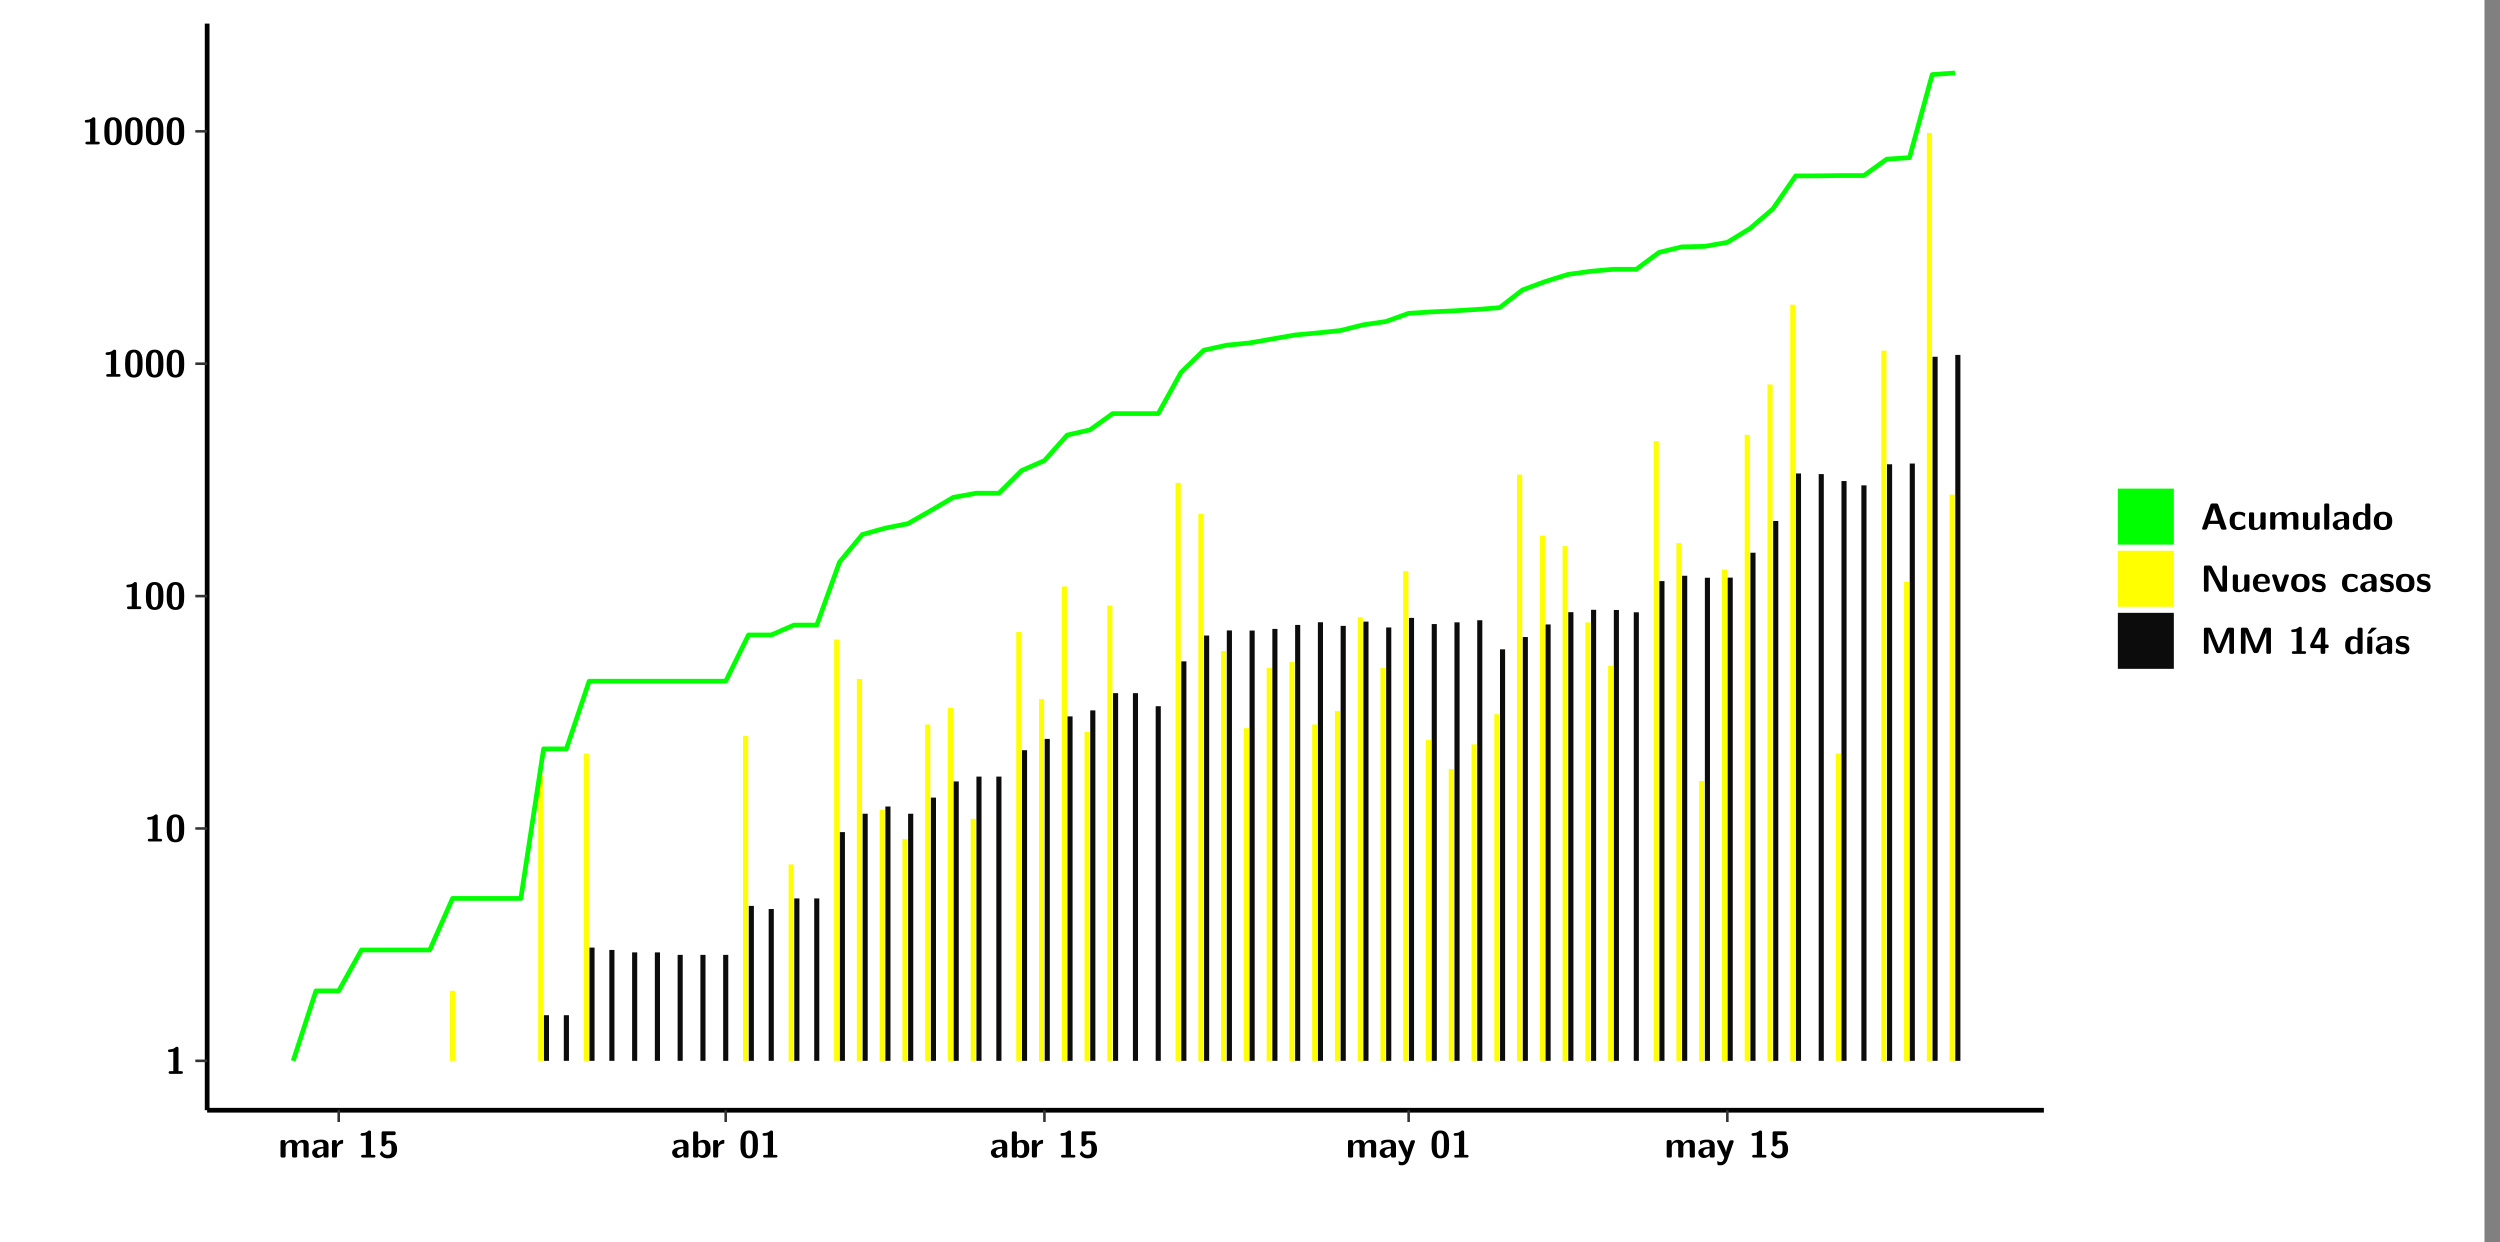 <?xml version="1.0" encoding="UTF-8"?>
<svg xmlns="http://www.w3.org/2000/svg" xmlns:xlink="http://www.w3.org/1999/xlink" width="579.653pt" height="288pt" viewBox="0 0 579.653 288" version="1.1">
<rect x="0" y="0" width="579.653" height="288" fill="#808080" stroke="none"/>
<defs>
<g>
<symbol overflow="visible" id="glyph0-0">
<path style="stroke:none;" d=""/>
</symbol>
<symbol overflow="visible" id="glyph0-1">
<path style="stroke:none;" d="M 3.109 -5.859 C 3.109 -6.016 3.109 -6.281 2.719 -6.281 C 2.547 -6.281 2.516 -6.266 2.406 -6.156 C 2.25 -6.016 1.922 -5.688 1.047 -5.672 C 0.891 -5.672 0.672 -5.609 0.672 -5.359 C 0.672 -5.047 0.969 -5.047 1.094 -5.047 C 1.344 -5.047 1.656 -5.078 1.906 -5.156 L 1.906 -0.625 L 1.234 -0.625 C 1.109 -0.625 0.812 -0.625 0.812 -0.312 C 0.812 0 1.109 0 1.234 0 L 3.719 0 C 3.828 0 4.141 0 4.141 -0.312 C 4.141 -0.625 3.828 -0.625 3.719 -0.625 L 3.109 -0.625 Z M 3.109 -5.859 "/>
</symbol>
<symbol overflow="visible" id="glyph0-2">
<path style="stroke:none;" d="M 4.438 -3 C 4.438 -4.203 4.438 -6.281 2.406 -6.281 C 0.375 -6.281 0.375 -4.219 0.375 -3 C 0.375 -1.812 0.375 0.188 2.406 0.188 C 4.438 0.188 4.438 -1.781 4.438 -3 Z M 2.406 -0.438 C 1.75 -0.438 1.656 -1.25 1.625 -1.484 C 1.562 -1.953 1.562 -2.766 1.562 -3.125 C 1.562 -3.641 1.562 -4.203 1.625 -4.641 C 1.641 -4.875 1.734 -5.641 2.406 -5.641 C 3.047 -5.641 3.156 -4.906 3.188 -4.734 C 3.25 -4.281 3.25 -3.594 3.25 -3.125 C 3.25 -2.625 3.25 -1.953 3.188 -1.469 C 3.156 -1.234 3.062 -0.438 2.406 -0.438 Z M 2.406 -0.438 "/>
</symbol>
<symbol overflow="visible" id="glyph0-3">
<path style="stroke:none;" d="M 7.062 -2.844 C 7.062 -3.75 6.672 -4.109 5.781 -4.109 C 5.156 -4.109 4.688 -3.828 4.359 -3.25 C 4.219 -4.078 3.484 -4.109 3.109 -4.109 C 2.938 -4.109 2.578 -4.109 2.188 -3.828 C 1.906 -3.625 1.734 -3.344 1.672 -3.203 L 1.672 -3.641 C 1.672 -3.922 1.609 -4.062 1.25 -4.062 L 0.953 -4.062 C 0.625 -4.062 0.531 -3.969 0.531 -3.641 L 0.531 -0.422 C 0.531 -0.109 0.625 0 0.953 0 L 1.297 0 C 1.625 0 1.719 -0.109 1.719 -0.422 L 1.719 -2.359 C 1.719 -3.141 2.25 -3.484 2.688 -3.484 C 3.109 -3.484 3.203 -3.297 3.203 -2.828 L 3.203 -0.422 C 3.203 -0.109 3.297 0 3.625 0 L 3.969 0 C 4.297 0 4.391 -0.109 4.391 -0.422 L 4.391 -2.359 C 4.391 -3.141 4.922 -3.484 5.359 -3.484 C 5.781 -3.484 5.875 -3.297 5.875 -2.828 L 5.875 -0.422 C 5.875 -0.109 5.969 0 6.297 0 L 6.641 0 C 6.984 0 7.062 -0.109 7.062 -0.422 Z M 7.062 -2.844 "/>
</symbol>
<symbol overflow="visible" id="glyph0-4">
<path style="stroke:none;" d="M 4.062 -2.766 C 4.062 -4.156 2.734 -4.156 2.297 -4.156 C 1.891 -4.156 1.453 -4.125 0.859 -3.891 C 0.672 -3.797 0.625 -3.781 0.625 -3.688 C 0.625 -3.625 0.688 -3.109 0.688 -3.047 C 0.703 -2.984 0.75 -2.938 0.812 -2.938 C 0.844 -2.938 0.875 -2.969 0.906 -3 C 1.281 -3.391 1.719 -3.578 2.266 -3.578 C 2.734 -3.578 2.875 -3.297 2.875 -2.781 L 2.875 -2.469 C 2.562 -2.469 0.266 -2.453 0.266 -1.172 C 0.266 -0.547 0.766 0.094 1.531 0.094 C 1.828 0.094 2.484 0.016 2.906 -0.594 L 2.906 -0.422 C 2.906 -0.141 2.969 0 3.328 0 L 3.641 0 C 3.984 0 4.062 -0.109 4.062 -0.422 Z M 2.875 -1.344 C 2.875 -0.531 2.047 -0.531 2.016 -0.531 C 1.641 -0.531 1.406 -0.844 1.406 -1.188 C 1.406 -2.047 2.625 -2.109 2.875 -2.109 Z M 2.875 -1.344 "/>
</symbol>
<symbol overflow="visible" id="glyph0-5">
<path style="stroke:none;" d="M 1.703 -2.016 C 1.703 -2.844 2.391 -3.188 2.938 -3.219 C 3.109 -3.234 3.125 -3.234 3.125 -3.469 L 3.125 -3.875 C 3.125 -4.047 3.125 -4.109 2.969 -4.109 C 2.719 -4.109 2.078 -4.031 1.672 -3.078 L 1.656 -3.078 L 1.656 -3.641 C 1.656 -3.922 1.594 -4.062 1.234 -4.062 L 0.953 -4.062 C 0.641 -4.062 0.531 -3.969 0.531 -3.641 L 0.531 -0.422 C 0.531 -0.109 0.625 0 0.953 0 L 1.281 0 C 1.609 0 1.703 -0.109 1.703 -0.422 Z M 1.703 -2.016 "/>
</symbol>
<symbol overflow="visible" id="glyph0-6">
<path style="stroke:none;" d="M 1.859 -5.203 L 3.578 -5.203 C 4 -5.203 4 -5.406 4 -5.641 C 4 -5.875 4 -6.078 3.578 -6.078 L 1.141 -6.078 C 0.875 -6.078 0.734 -6.031 0.734 -5.688 L 0.734 -3 C 0.734 -2.609 0.922 -2.594 1.172 -2.594 C 1.391 -2.594 1.469 -2.594 1.594 -2.812 C 1.812 -3.141 2.109 -3.328 2.469 -3.328 C 3.047 -3.328 3.047 -2.656 3.047 -1.969 C 3.047 -1.297 3.047 -0.625 2.125 -0.625 C 1.844 -0.625 1.25 -0.703 0.906 -1.406 C 0.875 -1.453 0.844 -1.5 0.781 -1.5 C 0.719 -1.5 0.703 -1.469 0.656 -1.391 C 0.531 -1.188 0.328 -0.891 0.328 -0.828 C 0.328 -0.75 0.891 0.188 2.141 0.188 C 3.562 0.188 4.328 -0.516 4.328 -1.938 C 4.328 -3.094 3.844 -3.953 2.5 -3.953 C 2.281 -3.953 2.078 -3.922 1.859 -3.844 Z M 1.859 -5.203 "/>
</symbol>
<symbol overflow="visible" id="glyph0-7">
<path style="stroke:none;" d="M 1.703 -5.656 C 1.703 -5.938 1.641 -6.078 1.281 -6.078 L 0.953 -6.078 C 0.641 -6.078 0.531 -5.984 0.531 -5.656 L 0.531 -0.422 C 0.531 -0.109 0.625 0 0.953 0 L 1.312 0 C 1.453 0 1.719 0 1.734 -0.344 C 2.125 0.094 2.578 0.094 2.719 0.094 C 4.578 0.094 4.578 -1.594 4.578 -2.031 C 4.578 -2.453 4.578 -4.109 2.938 -4.109 C 2.219 -4.109 1.781 -3.703 1.703 -3.625 Z M 1.734 -3.172 C 1.844 -3.281 2.109 -3.484 2.5 -3.484 C 3.391 -3.484 3.391 -2.672 3.391 -2.016 C 3.391 -1.375 3.391 -0.531 2.406 -0.531 C 2.047 -0.531 1.828 -0.75 1.734 -0.875 Z M 1.734 -3.172 "/>
</symbol>
<symbol overflow="visible" id="glyph0-8">
<path style="stroke:none;" d="M 4.109 -3.609 C 4.141 -3.719 4.141 -3.734 4.141 -3.781 C 4.141 -4.016 3.906 -4.016 3.797 -4.016 L 3.609 -4.016 C 3.469 -4.016 3.266 -4.016 3.141 -3.812 C 3.109 -3.766 2.406 -1.828 2.359 -1.25 L 2.344 -1.25 C 2.312 -1.672 1.953 -2.484 1.562 -3.328 C 1.328 -3.891 1.266 -4.016 0.828 -4.016 L 0.594 -4.016 C 0.469 -4.016 0.25 -4.016 0.25 -3.781 C 0.25 -3.75 0.281 -3.688 0.297 -3.641 L 1.953 0 C 1.891 0.188 1.859 0.281 1.828 0.375 C 1.734 0.656 1.578 1.047 1.109 1.047 C 0.812 1.047 0.609 0.922 0.516 0.875 C 0.469 0.844 0.453 0.828 0.422 0.828 C 0.391 0.828 0.312 0.859 0.312 0.969 C 0.312 1.031 0.375 1.641 0.391 1.672 C 0.469 1.781 0.953 1.797 1.094 1.797 C 2.172 1.797 2.609 0.766 2.672 0.547 Z M 4.109 -3.609 "/>
</symbol>
<symbol overflow="visible" id="glyph0-9">
<path style="stroke:none;" d="M 4.156 -5.703 C 4.031 -6.078 3.766 -6.078 3.594 -6.078 L 2.828 -6.078 C 2.641 -6.078 2.391 -6.078 2.266 -5.703 L 0.406 -0.406 C 0.375 -0.297 0.375 -0.281 0.375 -0.234 C 0.375 0 0.594 0 0.703 0 L 1.031 0 C 1.188 0 1.453 0 1.578 -0.344 L 1.922 -1.328 L 4.344 -1.328 L 4.641 -0.484 C 4.75 -0.172 4.812 0 5.234 0 L 5.703 0 C 5.828 0 6.047 0 6.047 -0.234 C 6.047 -0.281 6.047 -0.297 6 -0.406 Z M 2.812 -3.938 C 2.938 -4.328 3.062 -4.656 3.125 -4.969 L 3.141 -4.969 C 3.188 -4.766 3.188 -4.75 3.25 -4.547 L 4.078 -2.078 L 2.188 -2.078 Z M 2.812 -3.938 "/>
</symbol>
<symbol overflow="visible" id="glyph0-10">
<path style="stroke:none;" d="M 4 -0.438 C 4 -0.531 3.969 -0.938 3.953 -1.047 C 3.953 -1.078 3.938 -1.172 3.844 -1.172 C 3.812 -1.172 3.797 -1.172 3.703 -1.078 C 3.562 -0.953 3.141 -0.594 2.422 -0.594 C 1.516 -0.594 1.516 -1.469 1.516 -2.031 C 1.516 -2.75 1.562 -3.484 2.453 -3.484 C 3.031 -3.484 3.266 -3.344 3.578 -3.078 C 3.688 -2.984 3.703 -2.984 3.734 -2.984 C 3.828 -2.984 3.844 -3.062 3.844 -3.094 C 3.859 -3.172 3.953 -3.656 3.953 -3.703 C 3.953 -3.781 3.891 -3.812 3.75 -3.891 C 3.328 -4.078 3.062 -4.156 2.453 -4.156 C 1.141 -4.156 0.328 -3.547 0.328 -2.016 C 0.328 -0.562 1.078 0.094 2.406 0.094 C 2.641 0.094 3.172 0.094 3.75 -0.203 C 4 -0.344 4 -0.344 4 -0.438 Z M 4 -0.438 "/>
</symbol>
<symbol overflow="visible" id="glyph0-11">
<path style="stroke:none;" d="M 4.391 -3.594 C 4.391 -3.875 4.328 -4.016 3.969 -4.016 L 3.609 -4.016 C 3.281 -4.016 3.188 -3.906 3.188 -3.594 L 3.188 -1.516 C 3.188 -0.938 2.891 -0.438 2.266 -0.438 C 1.766 -0.438 1.719 -0.562 1.719 -1.031 L 1.719 -3.594 C 1.719 -3.875 1.656 -4.016 1.297 -4.016 L 0.953 -4.016 C 0.625 -4.016 0.531 -3.922 0.531 -3.594 L 0.531 -1.109 C 0.531 -0.172 1.031 0.094 1.953 0.094 C 2.188 0.094 2.812 0.094 3.219 -0.656 L 3.219 -0.422 C 3.219 -0.141 3.281 0 3.641 0 L 3.969 0 C 4.297 0 4.391 -0.109 4.391 -0.422 Z M 4.391 -3.594 "/>
</symbol>
<symbol overflow="visible" id="glyph0-12">
<path style="stroke:none;" d="M 1.703 -5.656 C 1.703 -5.938 1.641 -6.078 1.281 -6.078 L 0.953 -6.078 C 0.641 -6.078 0.531 -5.984 0.531 -5.656 L 0.531 -0.422 C 0.531 -0.109 0.625 0 0.953 0 L 1.281 0 C 1.609 0 1.703 -0.109 1.703 -0.422 Z M 1.703 -5.656 "/>
</symbol>
<symbol overflow="visible" id="glyph0-13">
<path style="stroke:none;" d="M 4.375 -5.656 C 4.375 -5.938 4.312 -6.078 3.953 -6.078 L 3.625 -6.078 C 3.297 -6.078 3.203 -5.969 3.203 -5.656 L 3.203 -3.672 C 2.812 -4.047 2.375 -4.109 2.109 -4.109 C 0.328 -4.109 0.328 -2.422 0.328 -2 C 0.328 -1.594 0.328 0.094 2.062 0.094 C 2.422 0.094 2.812 -0.016 3.188 -0.406 C 3.188 -0.094 3.297 0 3.609 0 L 3.953 0 C 4.281 0 4.375 -0.109 4.375 -0.422 Z M 3.188 -1.094 C 3.188 -0.953 3.188 -0.875 2.922 -0.688 C 2.703 -0.547 2.5 -0.531 2.406 -0.531 C 1.516 -0.531 1.516 -1.344 1.516 -2 C 1.516 -2.656 1.516 -3.484 2.5 -3.484 C 2.75 -3.484 2.984 -3.391 3.188 -3.203 Z M 3.188 -1.094 "/>
</symbol>
<symbol overflow="visible" id="glyph0-14">
<path style="stroke:none;" d="M 4.547 -1.969 C 4.547 -3.406 3.844 -4.156 2.406 -4.156 C 0.953 -4.156 0.266 -3.391 0.266 -1.969 C 0.266 -0.547 1.031 0.094 2.406 0.094 C 3.781 0.094 4.547 -0.531 4.547 -1.969 Z M 2.406 -0.594 C 1.469 -0.594 1.469 -1.375 1.469 -2.078 C 1.469 -2.75 1.469 -3.531 2.406 -3.531 C 3.344 -3.531 3.344 -2.766 3.344 -2.078 C 3.344 -1.391 3.344 -0.594 2.406 -0.594 Z M 2.406 -0.594 "/>
</symbol>
<symbol overflow="visible" id="glyph0-15">
<path style="stroke:none;" d="M 2.656 -5.734 C 2.469 -6.078 2.203 -6.078 2.031 -6.078 L 1.219 -6.078 C 0.906 -6.078 0.797 -5.984 0.797 -5.656 L 0.797 -0.422 C 0.797 -0.109 0.891 0 1.219 0 L 1.453 0 C 1.781 0 1.875 -0.109 1.875 -0.422 L 1.875 -5.016 L 1.891 -5.016 L 4.297 -0.344 C 4.484 0 4.75 0 4.922 0 L 5.734 0 C 6.062 0 6.156 -0.109 6.156 -0.422 L 6.156 -5.656 C 6.156 -5.938 6.094 -6.078 5.734 -6.078 L 5.5 -6.078 C 5.156 -6.078 5.078 -5.969 5.078 -5.656 L 5.078 -1.062 L 5.062 -1.062 Z M 2.656 -5.734 "/>
</symbol>
<symbol overflow="visible" id="glyph0-16">
<path style="stroke:none;" d="M 3.781 -1.875 C 3.984 -1.875 4.203 -1.891 4.203 -2.281 C 4.203 -3.406 3.672 -4.156 2.359 -4.156 C 0.969 -4.156 0.266 -3.375 0.266 -2.047 C 0.266 -0.609 1.109 0.094 2.484 0.094 C 2.812 0.094 3.312 0.047 3.891 -0.234 C 4.078 -0.328 4.141 -0.359 4.141 -0.469 C 4.141 -0.531 4.125 -0.781 4.109 -0.844 C 4.078 -1.125 4.062 -1.125 3.984 -1.125 C 3.953 -1.125 3.938 -1.125 3.844 -1.047 C 3.328 -0.594 2.797 -0.531 2.516 -0.531 C 1.531 -0.531 1.422 -1.312 1.391 -1.875 Z M 1.406 -2.344 C 1.422 -2.875 1.609 -3.531 2.359 -3.531 C 3.062 -3.531 3.203 -3.031 3.219 -2.344 Z M 1.406 -2.344 "/>
</symbol>
<symbol overflow="visible" id="glyph0-17">
<path style="stroke:none;" d="M 4.109 -3.609 C 4.141 -3.719 4.141 -3.75 4.141 -3.766 C 4.141 -4.016 3.922 -4.016 3.797 -4.016 L 3.609 -4.016 C 3.25 -4.016 3.141 -3.891 3.062 -3.641 L 2.203 -0.984 L 1.328 -3.641 C 1.266 -3.828 1.203 -4.016 0.781 -4.016 L 0.578 -4.016 C 0.453 -4.016 0.234 -4.016 0.234 -3.766 C 0.234 -3.75 0.234 -3.719 0.266 -3.609 L 1.312 -0.375 C 1.438 0 1.703 0 1.859 0 L 2.5 0 C 2.672 0 2.938 0 3.062 -0.375 Z M 4.109 -3.609 "/>
</symbol>
<symbol overflow="visible" id="glyph0-18">
<path style="stroke:none;" d="M 3.469 -1.234 C 3.469 -1.734 3.203 -2.031 3.047 -2.172 C 2.703 -2.484 2.391 -2.547 2.031 -2.609 C 1.547 -2.703 1.188 -2.766 1.188 -3.109 C 1.188 -3.469 1.484 -3.547 1.828 -3.547 C 2.406 -3.547 2.719 -3.328 2.953 -3.125 C 3.047 -3.047 3.062 -3.047 3.094 -3.047 C 3.188 -3.047 3.203 -3.125 3.203 -3.156 C 3.219 -3.219 3.312 -3.719 3.312 -3.766 C 3.312 -3.906 2.844 -4.031 2.75 -4.062 C 2.406 -4.156 2.125 -4.156 1.891 -4.156 C 1.5 -4.156 0.328 -4.156 0.328 -2.906 C 0.328 -2.484 0.516 -2.219 0.75 -2 C 1.062 -1.734 1.406 -1.672 1.906 -1.562 C 2.156 -1.531 2.609 -1.453 2.609 -1.062 C 2.609 -0.656 2.266 -0.594 1.922 -0.594 C 1.531 -0.594 1.047 -0.703 0.625 -1.188 C 0.594 -1.234 0.562 -1.266 0.516 -1.266 C 0.422 -1.266 0.406 -1.188 0.391 -1.125 C 0.375 -1.016 0.266 -0.516 0.266 -0.422 C 0.266 -0.266 0.922 -0.062 0.922 -0.047 C 1.406 0.094 1.766 0.094 1.922 0.094 C 2.359 0.094 3.469 0.062 3.469 -1.234 Z M 3.469 -1.234 "/>
</symbol>
<symbol overflow="visible" id="glyph0-19">
<path style="stroke:none;" d="M 4.859 -2.859 C 4.688 -2.422 4.359 -1.609 4.281 -1.312 C 4.203 -1.625 3.844 -2.484 3.656 -2.953 L 2.531 -5.719 C 2.391 -6.078 2.109 -6.078 1.953 -6.078 L 1.219 -6.078 C 0.906 -6.078 0.797 -5.984 0.797 -5.656 L 0.797 -0.422 C 0.797 -0.109 0.891 0 1.219 0 L 1.453 0 C 1.781 0 1.875 -0.109 1.875 -0.422 L 1.875 -4.953 L 1.891 -4.953 C 1.984 -4.562 2.375 -3.578 2.578 -3.062 L 3.609 -0.562 C 3.766 -0.188 3.969 -0.188 4.266 -0.188 C 4.562 -0.188 4.781 -0.188 4.938 -0.562 L 6.062 -3.328 C 6.141 -3.531 6.625 -4.719 6.672 -4.953 L 6.688 -4.953 L 6.688 -0.422 C 6.688 -0.141 6.75 0 7.109 0 L 7.344 0 C 7.672 0 7.766 -0.109 7.766 -0.422 L 7.766 -5.656 C 7.766 -5.938 7.703 -6.078 7.344 -6.078 L 6.609 -6.078 C 6.391 -6.078 6.172 -6.062 6.016 -5.703 Z M 4.859 -2.859 "/>
</symbol>
<symbol overflow="visible" id="glyph0-20">
<path style="stroke:none;" d="M 0.344 -2.297 C 0.266 -2.172 0.266 -2.141 0.266 -1.984 L 0.266 -1.766 C 0.266 -1.484 0.328 -1.344 0.688 -1.344 L 2.672 -1.344 L 2.672 -0.422 C 2.672 -0.141 2.719 0 3.078 0 L 3.328 0 C 3.656 0 3.75 -0.109 3.75 -0.422 L 3.75 -1.344 L 4.125 -1.344 C 4.391 -1.344 4.547 -1.406 4.547 -1.75 C 4.547 -2.078 4.422 -2.172 4.125 -2.172 L 3.75 -2.172 L 3.75 -5.656 C 3.75 -5.984 3.656 -6.078 3.328 -6.078 L 2.688 -6.078 C 2.531 -6.078 2.391 -6.078 2.281 -5.875 Z M 1.188 -2.172 C 2.578 -4.75 2.672 -5.016 2.703 -5.156 L 2.719 -5.156 L 2.719 -2.172 Z M 1.188 -2.172 "/>
</symbol>
<symbol overflow="visible" id="glyph0-21">
<path style="stroke:none;" d="M 3.906 -5.844 C 3.953 -5.875 4 -5.922 4 -5.969 C 4 -6.078 3.906 -6.078 3.766 -6.078 L 3.047 -6.078 C 2.875 -6.078 2.859 -6.078 2.781 -5.984 L 2.031 -4.953 C 1.953 -4.859 1.953 -4.844 1.953 -4.828 C 1.953 -4.703 2.047 -4.703 2.188 -4.703 L 2.516 -4.703 Z M 3.906 -5.844 "/>
</symbol>
<symbol overflow="visible" id="glyph0-22">
<path style="stroke:none;" d="M 1.703 -3.594 C 1.703 -3.875 1.641 -4.016 1.281 -4.016 L 0.953 -4.016 C 0.641 -4.016 0.531 -3.922 0.531 -3.594 L 0.531 -0.422 C 0.531 -0.109 0.625 0 0.953 0 L 1.281 0 C 1.609 0 1.703 -0.109 1.703 -0.422 Z M 1.703 -3.594 "/>
</symbol>
</g>
<clipPath id="clip1">
  <path d="M 0 0 L 576.008 0 L 576.008 288 L 0 288 Z M 0 0 "/>
</clipPath>
<clipPath id="clip2">
  <path d="M 48.031 5.477 L 473.898 5.477 L 473.898 257.414 L 48.031 257.414 Z M 48.031 5.477 "/>
</clipPath>
</defs>
<g id="surface1">
<g clip-path="url(#clip1)" clip-rule="nonzero">
<path style="fill-rule:nonzero;fill:rgb(100%,100%,100%);fill-opacity:1;stroke-width:0.598;stroke-linecap:round;stroke-linejoin:round;stroke:rgb(100%,100%,100%);stroke-opacity:1;stroke-miterlimit:10;" d="M 0 0 L 0 288.004 L 576.008 288.004 L 576.008 0 Z M 0 0 " transform="matrix(1,0,0,-1,0,288)"/>
</g>
<g clip-path="url(#clip2)" clip-rule="nonzero">
<path style=" stroke:none;fill-rule:nonzero;fill:rgb(100%,100%,100%);fill-opacity:1;" d="M 48.031 257.414 L 48.031 5.477 L 473.898 5.477 L 473.898 257.414 Z M 48.031 257.414 "/>
</g>
<path style=" stroke:none;fill-rule:nonzero;fill:rgb(100%,100%,0%);fill-opacity:1;" d="M 104.332 245.969 L 104.332 229.746 L 105.527 229.746 L 105.527 245.969 Z M 104.332 245.969 "/>
<path style=" stroke:none;fill-rule:nonzero;fill:rgb(100%,100%,0%);fill-opacity:1;" d="M 124.785 245.969 L 124.785 179.664 L 125.98 179.664 L 125.98 245.969 Z M 124.785 245.969 "/>
<path style=" stroke:none;fill-rule:nonzero;fill:rgb(4.999%,4.999%,4.999%);fill-opacity:1;" d="M 126.109 245.969 L 126.109 235.387 L 127.293 235.387 L 127.293 245.969 Z M 126.109 245.969 "/>
<path style=" stroke:none;fill-rule:nonzero;fill:rgb(4.999%,4.999%,4.999%);fill-opacity:1;" d="M 130.723 245.969 L 130.723 235.387 L 131.918 235.387 L 131.918 245.969 Z M 130.723 245.969 "/>
<path style=" stroke:none;fill-rule:nonzero;fill:rgb(100%,100%,0%);fill-opacity:1;" d="M 135.344 245.969 L 135.344 174.723 L 136.531 174.723 L 136.531 245.969 Z M 135.344 245.969 "/>
<path style=" stroke:none;fill-rule:nonzero;fill:rgb(4.999%,4.999%,4.999%);fill-opacity:1;" d="M 136.66 245.969 L 136.66 219.707 L 137.855 219.707 L 137.855 245.969 Z M 136.66 245.969 "/>
<path style=" stroke:none;fill-rule:nonzero;fill:rgb(4.999%,4.999%,4.999%);fill-opacity:1;" d="M 141.281 245.969 L 141.281 220.254 L 142.469 220.254 L 142.469 245.969 Z M 141.281 245.969 "/>
<path style=" stroke:none;fill-rule:nonzero;fill:rgb(4.999%,4.999%,4.999%);fill-opacity:1;" d="M 146.562 245.969 L 146.562 220.82 L 147.746 220.82 L 147.746 245.969 Z M 146.562 245.969 "/>
<path style=" stroke:none;fill-rule:nonzero;fill:rgb(4.999%,4.999%,4.999%);fill-opacity:1;" d="M 151.832 245.969 L 151.832 220.82 L 153.027 220.82 L 153.027 245.969 Z M 151.832 245.969 "/>
<path style=" stroke:none;fill-rule:nonzero;fill:rgb(4.999%,4.999%,4.999%);fill-opacity:1;" d="M 157.113 245.969 L 157.113 221.398 L 158.297 221.398 L 158.297 245.969 Z M 157.113 245.969 "/>
<path style=" stroke:none;fill-rule:nonzero;fill:rgb(4.999%,4.999%,4.999%);fill-opacity:1;" d="M 162.395 245.969 L 162.395 221.398 L 163.578 221.398 L 163.578 245.969 Z M 162.395 245.969 "/>
<path style=" stroke:none;fill-rule:nonzero;fill:rgb(4.999%,4.999%,4.999%);fill-opacity:1;" d="M 167.672 245.969 L 167.672 221.398 L 168.859 221.398 L 168.859 245.969 Z M 167.672 245.969 "/>
<path style=" stroke:none;fill-rule:nonzero;fill:rgb(100%,100%,0%);fill-opacity:1;" d="M 172.285 245.969 L 172.285 170.648 L 173.48 170.648 L 173.48 245.969 Z M 172.285 245.969 "/>
<path style=" stroke:none;fill-rule:nonzero;fill:rgb(4.999%,4.999%,4.999%);fill-opacity:1;" d="M 173.609 245.969 L 173.609 210.043 L 174.797 210.043 L 174.797 245.969 Z M 173.609 245.969 "/>
<path style=" stroke:none;fill-rule:nonzero;fill:rgb(4.999%,4.999%,4.999%);fill-opacity:1;" d="M 178.223 245.969 L 178.223 210.77 L 179.418 210.77 L 179.418 245.969 Z M 178.223 245.969 "/>
<path style=" stroke:none;fill-rule:nonzero;fill:rgb(100%,100%,0%);fill-opacity:1;" d="M 182.848 245.969 L 182.848 200.426 L 184.031 200.426 L 184.031 245.969 Z M 182.848 245.969 "/>
<path style=" stroke:none;fill-rule:nonzero;fill:rgb(4.999%,4.999%,4.999%);fill-opacity:1;" d="M 184.16 245.969 L 184.16 208.309 L 185.355 208.309 L 185.355 245.969 Z M 184.16 245.969 "/>
<path style=" stroke:none;fill-rule:nonzero;fill:rgb(4.999%,4.999%,4.999%);fill-opacity:1;" d="M 188.785 245.969 L 188.785 208.309 L 189.969 208.309 L 189.969 245.969 Z M 188.785 245.969 "/>
<path style=" stroke:none;fill-rule:nonzero;fill:rgb(100%,100%,0%);fill-opacity:1;" d="M 193.406 245.969 L 193.406 148.281 L 194.594 148.281 L 194.594 245.969 Z M 193.406 245.969 "/>
<path style=" stroke:none;fill-rule:nonzero;fill:rgb(4.999%,4.999%,4.999%);fill-opacity:1;" d="M 194.723 245.969 L 194.723 192.934 L 195.906 192.934 L 195.906 245.969 Z M 194.723 245.969 "/>
<path style=" stroke:none;fill-rule:nonzero;fill:rgb(100%,100%,0%);fill-opacity:1;" d="M 198.676 245.969 L 198.676 157.418 L 199.875 157.418 L 199.875 245.969 Z M 198.676 245.969 "/>
<path style=" stroke:none;fill-rule:nonzero;fill:rgb(4.999%,4.999%,4.999%);fill-opacity:1;" d="M 200.004 245.969 L 200.004 188.672 L 201.188 188.672 L 201.188 245.969 Z M 200.004 245.969 "/>
<path style=" stroke:none;fill-rule:nonzero;fill:rgb(100%,100%,0%);fill-opacity:1;" d="M 203.957 245.969 L 203.957 187.812 L 205.145 187.812 L 205.145 245.969 Z M 203.957 245.969 "/>
<path style=" stroke:none;fill-rule:nonzero;fill:rgb(4.999%,4.999%,4.999%);fill-opacity:1;" d="M 205.281 245.969 L 205.281 186.996 L 206.469 186.996 L 206.469 245.969 Z M 205.281 245.969 "/>
<path style=" stroke:none;fill-rule:nonzero;fill:rgb(100%,100%,0%);fill-opacity:1;" d="M 209.238 245.969 L 209.238 194.551 L 210.422 194.551 L 210.422 245.969 Z M 209.238 245.969 "/>
<path style=" stroke:none;fill-rule:nonzero;fill:rgb(4.999%,4.999%,4.999%);fill-opacity:1;" d="M 210.555 245.969 L 210.555 188.672 L 211.75 188.672 L 211.75 245.969 Z M 210.555 245.969 "/>
<path style=" stroke:none;fill-rule:nonzero;fill:rgb(100%,100%,0%);fill-opacity:1;" d="M 214.52 245.969 L 214.52 167.988 L 215.703 167.988 L 215.703 245.969 Z M 214.52 245.969 "/>
<path style=" stroke:none;fill-rule:nonzero;fill:rgb(4.999%,4.999%,4.999%);fill-opacity:1;" d="M 215.832 245.969 L 215.832 184.934 L 217.02 184.934 L 217.02 245.969 Z M 215.832 245.969 "/>
<path style=" stroke:none;fill-rule:nonzero;fill:rgb(100%,100%,0%);fill-opacity:1;" d="M 219.797 245.969 L 219.797 164.152 L 220.984 164.152 L 220.984 245.969 Z M 219.797 245.969 "/>
<path style=" stroke:none;fill-rule:nonzero;fill:rgb(4.999%,4.999%,4.999%);fill-opacity:1;" d="M 221.113 245.969 L 221.113 181.188 L 222.301 181.188 L 222.301 245.969 Z M 221.113 245.969 "/>
<path style=" stroke:none;fill-rule:nonzero;fill:rgb(100%,100%,0%);fill-opacity:1;" d="M 225.07 245.969 L 225.07 189.855 L 226.266 189.855 L 226.266 245.969 Z M 225.07 245.969 "/>
<path style=" stroke:none;fill-rule:nonzero;fill:rgb(4.999%,4.999%,4.999%);fill-opacity:1;" d="M 226.395 245.969 L 226.395 180.062 L 227.578 180.062 L 227.578 245.969 Z M 226.395 245.969 "/>
<path style=" stroke:none;fill-rule:nonzero;fill:rgb(4.999%,4.999%,4.999%);fill-opacity:1;" d="M 231.008 245.969 L 231.008 180.062 L 232.203 180.062 L 232.203 245.969 Z M 231.008 245.969 "/>
<path style=" stroke:none;fill-rule:nonzero;fill:rgb(100%,100%,0%);fill-opacity:1;" d="M 235.629 245.969 L 235.629 146.547 L 236.816 146.547 L 236.816 245.969 Z M 235.629 245.969 "/>
<path style=" stroke:none;fill-rule:nonzero;fill:rgb(4.999%,4.999%,4.999%);fill-opacity:1;" d="M 236.945 245.969 L 236.945 173.945 L 238.141 173.945 L 238.141 245.969 Z M 236.945 245.969 "/>
<path style=" stroke:none;fill-rule:nonzero;fill:rgb(100%,100%,0%);fill-opacity:1;" d="M 240.91 245.969 L 240.91 162.109 L 242.094 162.109 L 242.094 245.969 Z M 240.91 245.969 "/>
<path style=" stroke:none;fill-rule:nonzero;fill:rgb(4.999%,4.999%,4.999%);fill-opacity:1;" d="M 242.227 245.969 L 242.227 171.324 L 243.41 171.324 L 243.41 245.969 Z M 242.227 245.969 "/>
<path style=" stroke:none;fill-rule:nonzero;fill:rgb(100%,100%,0%);fill-opacity:1;" d="M 246.191 245.969 L 246.191 135.977 L 247.375 135.977 L 247.375 245.969 Z M 246.191 245.969 "/>
<path style=" stroke:none;fill-rule:nonzero;fill:rgb(4.999%,4.999%,4.999%);fill-opacity:1;" d="M 247.504 245.969 L 247.504 166.105 L 248.691 166.105 L 248.691 245.969 Z M 247.504 245.969 "/>
<path style=" stroke:none;fill-rule:nonzero;fill:rgb(100%,100%,0%);fill-opacity:1;" d="M 251.461 245.969 L 251.461 169.73 L 252.656 169.73 L 252.656 245.969 Z M 251.461 245.969 "/>
<path style=" stroke:none;fill-rule:nonzero;fill:rgb(4.999%,4.999%,4.999%);fill-opacity:1;" d="M 252.785 245.969 L 252.785 164.711 L 253.973 164.711 L 253.973 245.969 Z M 252.785 245.969 "/>
<path style=" stroke:none;fill-rule:nonzero;fill:rgb(100%,100%,0%);fill-opacity:1;" d="M 256.742 245.969 L 256.742 140.41 L 257.926 140.41 L 257.926 245.969 Z M 256.742 245.969 "/>
<path style=" stroke:none;fill-rule:nonzero;fill:rgb(4.999%,4.999%,4.999%);fill-opacity:1;" d="M 258.066 245.969 L 258.066 160.715 L 259.25 160.715 L 259.25 245.969 Z M 258.066 245.969 "/>
<path style=" stroke:none;fill-rule:nonzero;fill:rgb(4.999%,4.999%,4.999%);fill-opacity:1;" d="M 262.68 245.969 L 262.68 160.715 L 263.863 160.715 L 263.863 245.969 Z M 262.68 245.969 "/>
<path style=" stroke:none;fill-rule:nonzero;fill:rgb(4.999%,4.999%,4.999%);fill-opacity:1;" d="M 267.957 245.969 L 267.957 163.746 L 269.145 163.746 L 269.145 245.969 Z M 267.957 245.969 "/>
<path style=" stroke:none;fill-rule:nonzero;fill:rgb(100%,100%,0%);fill-opacity:1;" d="M 272.57 245.969 L 272.57 111.957 L 273.766 111.957 L 273.766 245.969 Z M 272.57 245.969 "/>
<path style=" stroke:none;fill-rule:nonzero;fill:rgb(4.999%,4.999%,4.999%);fill-opacity:1;" d="M 273.895 245.969 L 273.895 153.344 L 275.082 153.344 L 275.082 245.969 Z M 273.895 245.969 "/>
<path style=" stroke:none;fill-rule:nonzero;fill:rgb(100%,100%,0%);fill-opacity:1;" d="M 277.852 245.969 L 277.852 119.133 L 279.039 119.133 L 279.039 245.969 Z M 277.852 245.969 "/>
<path style=" stroke:none;fill-rule:nonzero;fill:rgb(4.999%,4.999%,4.999%);fill-opacity:1;" d="M 279.176 245.969 L 279.176 147.355 L 280.363 147.355 L 280.363 245.969 Z M 279.176 245.969 "/>
<path style=" stroke:none;fill-rule:nonzero;fill:rgb(100%,100%,0%);fill-opacity:1;" d="M 283.133 245.969 L 283.133 150.953 L 284.316 150.953 L 284.316 245.969 Z M 283.133 245.969 "/>
<path style=" stroke:none;fill-rule:nonzero;fill:rgb(4.999%,4.999%,4.999%);fill-opacity:1;" d="M 284.445 245.969 L 284.445 146.172 L 285.641 146.172 L 285.641 245.969 Z M 284.445 245.969 "/>
<path style=" stroke:none;fill-rule:nonzero;fill:rgb(100%,100%,0%);fill-opacity:1;" d="M 288.414 245.969 L 288.414 168.844 L 289.598 168.844 L 289.598 245.969 Z M 288.414 245.969 "/>
<path style=" stroke:none;fill-rule:nonzero;fill:rgb(4.999%,4.999%,4.999%);fill-opacity:1;" d="M 289.727 245.969 L 289.727 146.199 L 290.914 146.199 L 290.914 245.969 Z M 289.727 245.969 "/>
<path style=" stroke:none;fill-rule:nonzero;fill:rgb(100%,100%,0%);fill-opacity:1;" d="M 293.691 245.969 L 293.691 154.898 L 294.879 154.898 L 294.879 245.969 Z M 293.691 245.969 "/>
<path style=" stroke:none;fill-rule:nonzero;fill:rgb(4.999%,4.999%,4.999%);fill-opacity:1;" d="M 295.008 245.969 L 295.008 145.82 L 296.191 145.82 L 296.191 245.969 Z M 295.008 245.969 "/>
<path style=" stroke:none;fill-rule:nonzero;fill:rgb(100%,100%,0%);fill-opacity:1;" d="M 298.961 245.969 L 298.961 153.512 L 300.16 153.512 L 300.16 245.969 Z M 298.961 245.969 "/>
<path style=" stroke:none;fill-rule:nonzero;fill:rgb(4.999%,4.999%,4.999%);fill-opacity:1;" d="M 300.289 245.969 L 300.289 144.895 L 301.473 144.895 L 301.473 245.969 Z M 300.289 245.969 "/>
<path style=" stroke:none;fill-rule:nonzero;fill:rgb(100%,100%,0%);fill-opacity:1;" d="M 304.242 245.969 L 304.242 167.988 L 305.43 167.988 L 305.43 245.969 Z M 304.242 245.969 "/>
<path style=" stroke:none;fill-rule:nonzero;fill:rgb(4.999%,4.999%,4.999%);fill-opacity:1;" d="M 305.566 245.969 L 305.566 144.277 L 306.754 144.277 L 306.754 245.969 Z M 305.566 245.969 "/>
<path style=" stroke:none;fill-rule:nonzero;fill:rgb(100%,100%,0%);fill-opacity:1;" d="M 309.523 245.969 L 309.523 164.871 L 310.707 164.871 L 310.707 245.969 Z M 309.523 245.969 "/>
<path style=" stroke:none;fill-rule:nonzero;fill:rgb(4.999%,4.999%,4.999%);fill-opacity:1;" d="M 310.84 245.969 L 310.84 145.113 L 312.035 145.113 L 312.035 245.969 Z M 310.84 245.969 "/>
<path style=" stroke:none;fill-rule:nonzero;fill:rgb(100%,100%,0%);fill-opacity:1;" d="M 314.805 245.969 L 314.805 143.141 L 315.988 143.141 L 315.988 245.969 Z M 314.805 245.969 "/>
<path style=" stroke:none;fill-rule:nonzero;fill:rgb(4.999%,4.999%,4.999%);fill-opacity:1;" d="M 316.117 245.969 L 316.117 144.129 L 317.305 144.129 L 317.305 245.969 Z M 316.117 245.969 "/>
<path style=" stroke:none;fill-rule:nonzero;fill:rgb(100%,100%,0%);fill-opacity:1;" d="M 320.082 245.969 L 320.082 154.898 L 321.27 154.898 L 321.27 245.969 Z M 320.082 245.969 "/>
<path style=" stroke:none;fill-rule:nonzero;fill:rgb(4.999%,4.999%,4.999%);fill-opacity:1;" d="M 321.398 245.969 L 321.398 145.484 L 322.586 145.484 L 322.586 245.969 Z M 321.398 245.969 "/>
<path style=" stroke:none;fill-rule:nonzero;fill:rgb(100%,100%,0%);fill-opacity:1;" d="M 325.355 245.969 L 325.355 132.43 L 326.551 132.43 L 326.551 245.969 Z M 325.355 245.969 "/>
<path style=" stroke:none;fill-rule:nonzero;fill:rgb(4.999%,4.999%,4.999%);fill-opacity:1;" d="M 326.68 245.969 L 326.68 143.262 L 327.863 143.262 L 327.863 245.969 Z M 326.68 245.969 "/>
<path style=" stroke:none;fill-rule:nonzero;fill:rgb(100%,100%,0%);fill-opacity:1;" d="M 330.633 245.969 L 330.633 171.605 L 331.82 171.605 L 331.82 245.969 Z M 330.633 245.969 "/>
<path style=" stroke:none;fill-rule:nonzero;fill:rgb(4.999%,4.999%,4.999%);fill-opacity:1;" d="M 331.961 245.969 L 331.961 144.695 L 333.145 144.695 L 333.145 245.969 Z M 331.961 245.969 "/>
<path style=" stroke:none;fill-rule:nonzero;fill:rgb(100%,100%,0%);fill-opacity:1;" d="M 335.914 245.969 L 335.914 178.328 L 337.102 178.328 L 337.102 245.969 Z M 335.914 245.969 "/>
<path style=" stroke:none;fill-rule:nonzero;fill:rgb(4.999%,4.999%,4.999%);fill-opacity:1;" d="M 337.23 245.969 L 337.23 144.297 L 338.426 144.297 L 338.426 245.969 Z M 337.23 245.969 "/>
<path style=" stroke:none;fill-rule:nonzero;fill:rgb(100%,100%,0%);fill-opacity:1;" d="M 341.195 245.969 L 341.195 172.59 L 342.379 172.59 L 342.379 245.969 Z M 341.195 245.969 "/>
<path style=" stroke:none;fill-rule:nonzero;fill:rgb(4.999%,4.999%,4.999%);fill-opacity:1;" d="M 342.512 245.969 L 342.512 143.809 L 343.695 143.809 L 343.695 245.969 Z M 342.512 245.969 "/>
<path style=" stroke:none;fill-rule:nonzero;fill:rgb(100%,100%,0%);fill-opacity:1;" d="M 346.477 245.969 L 346.477 165.605 L 347.66 165.605 L 347.66 245.969 Z M 346.477 245.969 "/>
<path style=" stroke:none;fill-rule:nonzero;fill:rgb(4.999%,4.999%,4.999%);fill-opacity:1;" d="M 347.789 245.969 L 347.789 150.555 L 348.977 150.555 L 348.977 245.969 Z M 347.789 245.969 "/>
<path style=" stroke:none;fill-rule:nonzero;fill:rgb(100%,100%,0%);fill-opacity:1;" d="M 351.746 245.969 L 351.746 110.055 L 352.941 110.055 L 352.941 245.969 Z M 351.746 245.969 "/>
<path style=" stroke:none;fill-rule:nonzero;fill:rgb(4.999%,4.999%,4.999%);fill-opacity:1;" d="M 353.07 245.969 L 353.07 147.703 L 354.258 147.703 L 354.258 245.969 Z M 353.07 245.969 "/>
<path style=" stroke:none;fill-rule:nonzero;fill:rgb(100%,100%,0%);fill-opacity:1;" d="M 357.027 245.969 L 357.027 124.191 L 358.211 124.191 L 358.211 245.969 Z M 357.027 245.969 "/>
<path style=" stroke:none;fill-rule:nonzero;fill:rgb(4.999%,4.999%,4.999%);fill-opacity:1;" d="M 358.352 245.969 L 358.352 144.785 L 359.535 144.785 L 359.535 245.969 Z M 358.352 245.969 "/>
<path style=" stroke:none;fill-rule:nonzero;fill:rgb(100%,100%,0%);fill-opacity:1;" d="M 362.305 245.969 L 362.305 126.633 L 363.492 126.633 L 363.492 245.969 Z M 362.305 245.969 "/>
<path style=" stroke:none;fill-rule:nonzero;fill:rgb(4.999%,4.999%,4.999%);fill-opacity:1;" d="M 363.621 245.969 L 363.621 141.938 L 364.816 141.938 L 364.816 245.969 Z M 363.621 245.969 "/>
<path style=" stroke:none;fill-rule:nonzero;fill:rgb(100%,100%,0%);fill-opacity:1;" d="M 367.586 245.969 L 367.586 144.328 L 368.773 144.328 L 368.773 245.969 Z M 367.586 245.969 "/>
<path style=" stroke:none;fill-rule:nonzero;fill:rgb(4.999%,4.999%,4.999%);fill-opacity:1;" d="M 368.902 245.969 L 368.902 141.387 L 370.086 141.387 L 370.086 245.969 Z M 368.902 245.969 "/>
<path style=" stroke:none;fill-rule:nonzero;fill:rgb(100%,100%,0%);fill-opacity:1;" d="M 372.855 245.969 L 372.855 154.43 L 374.051 154.43 L 374.051 245.969 Z M 372.855 245.969 "/>
<path style=" stroke:none;fill-rule:nonzero;fill:rgb(4.999%,4.999%,4.999%);fill-opacity:1;" d="M 374.184 245.969 L 374.184 141.43 L 375.367 141.43 L 375.367 245.969 Z M 374.184 245.969 "/>
<path style=" stroke:none;fill-rule:nonzero;fill:rgb(4.999%,4.999%,4.999%);fill-opacity:1;" d="M 378.805 245.969 L 378.805 141.965 L 379.988 141.965 L 379.988 245.969 Z M 378.805 245.969 "/>
<path style=" stroke:none;fill-rule:nonzero;fill:rgb(100%,100%,0%);fill-opacity:1;" d="M 383.418 245.969 L 383.418 102.293 L 384.602 102.293 L 384.602 245.969 Z M 383.418 245.969 "/>
<path style=" stroke:none;fill-rule:nonzero;fill:rgb(4.999%,4.999%,4.999%);fill-opacity:1;" d="M 384.742 245.969 L 384.742 134.734 L 385.93 134.734 L 385.93 245.969 Z M 384.742 245.969 "/>
<path style=" stroke:none;fill-rule:nonzero;fill:rgb(100%,100%,0%);fill-opacity:1;" d="M 388.699 245.969 L 388.699 125.926 L 389.883 125.926 L 389.883 245.969 Z M 388.699 245.969 "/>
<path style=" stroke:none;fill-rule:nonzero;fill:rgb(4.999%,4.999%,4.999%);fill-opacity:1;" d="M 390.012 245.969 L 390.012 133.496 L 391.207 133.496 L 391.207 245.969 Z M 390.012 245.969 "/>
<path style=" stroke:none;fill-rule:nonzero;fill:rgb(100%,100%,0%);fill-opacity:1;" d="M 393.977 245.969 L 393.977 181.09 L 395.164 181.09 L 395.164 245.969 Z M 393.977 245.969 "/>
<path style=" stroke:none;fill-rule:nonzero;fill:rgb(4.999%,4.999%,4.999%);fill-opacity:1;" d="M 395.293 245.969 L 395.293 133.957 L 396.477 133.957 L 396.477 245.969 Z M 395.293 245.969 "/>
<path style=" stroke:none;fill-rule:nonzero;fill:rgb(100%,100%,0%);fill-opacity:1;" d="M 399.246 245.969 L 399.246 132.062 L 400.445 132.062 L 400.445 245.969 Z M 399.246 245.969 "/>
<path style=" stroke:none;fill-rule:nonzero;fill:rgb(4.999%,4.999%,4.999%);fill-opacity:1;" d="M 400.574 245.969 L 400.574 133.926 L 401.758 133.926 L 401.758 245.969 Z M 400.574 245.969 "/>
<path style=" stroke:none;fill-rule:nonzero;fill:rgb(100%,100%,0%);fill-opacity:1;" d="M 404.527 245.969 L 404.527 100.828 L 405.715 100.828 L 405.715 245.969 Z M 404.527 245.969 "/>
<path style=" stroke:none;fill-rule:nonzero;fill:rgb(4.999%,4.999%,4.999%);fill-opacity:1;" d="M 405.852 245.969 L 405.852 128.156 L 407.039 128.156 L 407.039 245.969 Z M 405.852 245.969 "/>
<path style=" stroke:none;fill-rule:nonzero;fill:rgb(100%,100%,0%);fill-opacity:1;" d="M 409.809 245.969 L 409.809 89.145 L 410.992 89.145 L 410.992 245.969 Z M 409.809 245.969 "/>
<path style=" stroke:none;fill-rule:nonzero;fill:rgb(4.999%,4.999%,4.999%);fill-opacity:1;" d="M 411.125 245.969 L 411.125 120.793 L 412.32 120.793 L 412.32 245.969 Z M 411.125 245.969 "/>
<path style=" stroke:none;fill-rule:nonzero;fill:rgb(100%,100%,0%);fill-opacity:1;" d="M 415.09 245.969 L 415.09 70.652 L 416.273 70.652 L 416.273 245.969 Z M 415.09 245.969 "/>
<path style=" stroke:none;fill-rule:nonzero;fill:rgb(4.999%,4.999%,4.999%);fill-opacity:1;" d="M 416.402 245.969 L 416.402 109.777 L 417.59 109.777 L 417.59 245.969 Z M 416.402 245.969 "/>
<path style=" stroke:none;fill-rule:nonzero;fill:rgb(4.999%,4.999%,4.999%);fill-opacity:1;" d="M 421.684 245.969 L 421.684 109.926 L 422.871 109.926 L 422.871 245.969 Z M 421.684 245.969 "/>
<path style=" stroke:none;fill-rule:nonzero;fill:rgb(100%,100%,0%);fill-opacity:1;" d="M 425.641 245.969 L 425.641 174.723 L 426.836 174.723 L 426.836 245.969 Z M 425.641 245.969 "/>
<path style=" stroke:none;fill-rule:nonzero;fill:rgb(4.999%,4.999%,4.999%);fill-opacity:1;" d="M 426.965 245.969 L 426.965 111.539 L 428.148 111.539 L 428.148 245.969 Z M 426.965 245.969 "/>
<path style=" stroke:none;fill-rule:nonzero;fill:rgb(4.999%,4.999%,4.999%);fill-opacity:1;" d="M 431.578 245.969 L 431.578 112.535 L 432.773 112.535 L 432.773 245.969 Z M 431.578 245.969 "/>
<path style=" stroke:none;fill-rule:nonzero;fill:rgb(100%,100%,0%);fill-opacity:1;" d="M 436.199 245.969 L 436.199 81.301 L 437.387 81.301 L 437.387 245.969 Z M 436.199 245.969 "/>
<path style=" stroke:none;fill-rule:nonzero;fill:rgb(4.999%,4.999%,4.999%);fill-opacity:1;" d="M 437.516 245.969 L 437.516 107.645 L 438.711 107.645 L 438.711 245.969 Z M 437.516 245.969 "/>
<path style=" stroke:none;fill-rule:nonzero;fill:rgb(100%,100%,0%);fill-opacity:1;" d="M 441.48 245.969 L 441.48 134.934 L 442.664 134.934 L 442.664 245.969 Z M 441.48 245.969 "/>
<path style=" stroke:none;fill-rule:nonzero;fill:rgb(4.999%,4.999%,4.999%);fill-opacity:1;" d="M 442.797 245.969 L 442.797 107.477 L 443.98 107.477 L 443.98 245.969 Z M 442.797 245.969 "/>
<path style=" stroke:none;fill-rule:nonzero;fill:rgb(100%,100%,0%);fill-opacity:1;" d="M 446.762 245.969 L 446.762 30.82 L 447.945 30.82 L 447.945 245.969 Z M 446.762 245.969 "/>
<path style=" stroke:none;fill-rule:nonzero;fill:rgb(4.999%,4.999%,4.999%);fill-opacity:1;" d="M 448.074 245.969 L 448.074 82.719 L 449.262 82.719 L 449.262 245.969 Z M 448.074 245.969 "/>
<path style=" stroke:none;fill-rule:nonzero;fill:rgb(100%,100%,0%);fill-opacity:1;" d="M 452.031 245.969 L 452.031 114.707 L 453.227 114.707 L 453.227 245.969 Z M 452.031 245.969 "/>
<path style=" stroke:none;fill-rule:nonzero;fill:rgb(4.999%,4.999%,4.999%);fill-opacity:1;" d="M 453.355 245.969 L 453.355 82.289 L 454.543 82.289 L 454.543 245.969 Z M 453.355 245.969 "/>
<path style="fill:none;stroke-width:1.096;stroke-linecap:butt;stroke-linejoin:round;stroke:rgb(0%,100%,0%);stroke-opacity:1;stroke-miterlimit:10;" d="M 67.977 42.031 L 73.258 58.254 L 78.535 58.254 L 83.816 67.746 L 99.648 67.746 L 104.93 79.691 L 120.758 79.691 L 126.039 114.363 L 131.32 114.363 L 136.598 130.043 L 168.262 130.043 L 173.543 140.773 L 178.82 140.773 L 184.102 143.066 L 189.383 143.066 L 194.652 157.672 L 199.934 164.059 L 205.215 165.543 L 210.492 166.586 L 215.773 169.586 L 221.043 172.684 L 226.324 173.633 L 231.605 173.633 L 236.883 178.902 L 242.164 181.211 L 247.434 187.121 L 252.715 188.328 L 257.996 192.102 L 268.555 192.102 L 273.828 201.645 L 279.105 206.797 L 284.387 207.961 L 289.668 208.48 L 294.938 209.398 L 300.219 210.324 L 305.5 210.812 L 310.777 211.359 L 316.059 212.684 L 321.328 213.453 L 326.609 215.344 L 331.891 215.684 L 337.172 215.934 L 342.449 216.25 L 347.719 216.672 L 353 220.766 L 358.281 222.727 L 363.562 224.371 L 368.84 225.098 L 374.113 225.566 L 379.391 225.566 L 384.672 229.48 L 389.953 230.758 L 395.223 230.879 L 400.504 231.805 L 405.785 235.043 L 411.062 239.566 L 416.344 247.215 L 421.613 247.227 L 426.895 247.297 L 432.176 247.297 L 437.457 251.102 L 442.734 251.449 L 448.004 270.707 L 453.285 271.078 " transform="matrix(1,0,0,-1,0,288)"/>
<path style="fill:none;stroke-width:1.096;stroke-linecap:butt;stroke-linejoin:round;stroke:rgb(0%,0%,0%);stroke-opacity:1;stroke-miterlimit:10;" d="M 48.031 30.586 L 48.031 282.523 " transform="matrix(1,0,0,-1,0,288)"/>
<g style="fill:rgb(0%,0%,0%);fill-opacity:1;">
  <use xlink:href="#glyph0-1" x="38.276" y="248.986"/>
</g>
<g style="fill:rgb(0%,0%,0%);fill-opacity:1;">
  <use xlink:href="#glyph0-1" x="33.454" y="195.108"/>
  <use xlink:href="#glyph0-2" x="38.276" y="195.108"/>
</g>
<g style="fill:rgb(0%,0%,0%);fill-opacity:1;">
  <use xlink:href="#glyph0-1" x="28.632" y="141.23"/>
  <use xlink:href="#glyph0-2" x="33.454" y="141.23"/>
  <use xlink:href="#glyph0-2" x="38.276" y="141.23"/>
</g>
<g style="fill:rgb(0%,0%,0%);fill-opacity:1;">
  <use xlink:href="#glyph0-1" x="23.81" y="87.352"/>
  <use xlink:href="#glyph0-2" x="28.632" y="87.352"/>
  <use xlink:href="#glyph0-2" x="33.454" y="87.352"/>
  <use xlink:href="#glyph0-2" x="38.276" y="87.352"/>
</g>
<g style="fill:rgb(0%,0%,0%);fill-opacity:1;">
  <use xlink:href="#glyph0-1" x="18.989" y="33.474"/>
  <use xlink:href="#glyph0-2" x="23.811" y="33.474"/>
  <use xlink:href="#glyph0-2" x="28.633" y="33.474"/>
  <use xlink:href="#glyph0-2" x="33.455" y="33.474"/>
  <use xlink:href="#glyph0-2" x="38.277" y="33.474"/>
</g>
<path style="fill:none;stroke-width:0.598;stroke-linecap:butt;stroke-linejoin:round;stroke:rgb(20%,20%,20%);stroke-opacity:1;stroke-miterlimit:10;" d="M 45.289 42.031 L 48.031 42.031 " transform="matrix(1,0,0,-1,0,288)"/>
<path style="fill:none;stroke-width:0.598;stroke-linecap:butt;stroke-linejoin:round;stroke:rgb(20%,20%,20%);stroke-opacity:1;stroke-miterlimit:10;" d="M 45.289 95.91 L 48.031 95.91 " transform="matrix(1,0,0,-1,0,288)"/>
<path style="fill:none;stroke-width:0.598;stroke-linecap:butt;stroke-linejoin:round;stroke:rgb(20%,20%,20%);stroke-opacity:1;stroke-miterlimit:10;" d="M 45.289 149.789 L 48.031 149.789 " transform="matrix(1,0,0,-1,0,288)"/>
<path style="fill:none;stroke-width:0.598;stroke-linecap:butt;stroke-linejoin:round;stroke:rgb(20%,20%,20%);stroke-opacity:1;stroke-miterlimit:10;" d="M 45.289 203.668 L 48.031 203.668 " transform="matrix(1,0,0,-1,0,288)"/>
<path style="fill:none;stroke-width:0.598;stroke-linecap:butt;stroke-linejoin:round;stroke:rgb(20%,20%,20%);stroke-opacity:1;stroke-miterlimit:10;" d="M 45.289 257.547 L 48.031 257.547 " transform="matrix(1,0,0,-1,0,288)"/>
<path style="fill:none;stroke-width:1.096;stroke-linecap:butt;stroke-linejoin:round;stroke:rgb(0%,0%,0%);stroke-opacity:1;stroke-miterlimit:10;" d="M 48.031 30.586 L 473.898 30.586 " transform="matrix(1,0,0,-1,0,288)"/>
<path style="fill:none;stroke-width:0.598;stroke-linecap:butt;stroke-linejoin:round;stroke:rgb(20%,20%,20%);stroke-opacity:1;stroke-miterlimit:10;" d="M 78.535 27.848 L 78.535 30.586 " transform="matrix(1,0,0,-1,0,288)"/>
<path style="fill:none;stroke-width:0.598;stroke-linecap:butt;stroke-linejoin:round;stroke:rgb(20%,20%,20%);stroke-opacity:1;stroke-miterlimit:10;" d="M 168.262 27.848 L 168.262 30.586 " transform="matrix(1,0,0,-1,0,288)"/>
<path style="fill:none;stroke-width:0.598;stroke-linecap:butt;stroke-linejoin:round;stroke:rgb(20%,20%,20%);stroke-opacity:1;stroke-miterlimit:10;" d="M 242.164 27.848 L 242.164 30.586 " transform="matrix(1,0,0,-1,0,288)"/>
<path style="fill:none;stroke-width:0.598;stroke-linecap:butt;stroke-linejoin:round;stroke:rgb(20%,20%,20%);stroke-opacity:1;stroke-miterlimit:10;" d="M 326.609 27.848 L 326.609 30.586 " transform="matrix(1,0,0,-1,0,288)"/>
<path style="fill:none;stroke-width:0.598;stroke-linecap:butt;stroke-linejoin:round;stroke:rgb(20%,20%,20%);stroke-opacity:1;stroke-miterlimit:10;" d="M 400.504 27.848 L 400.504 30.586 " transform="matrix(1,0,0,-1,0,288)"/>
<g style="fill:rgb(0%,0%,0%);fill-opacity:1;">
  <use xlink:href="#glyph0-3" x="64.508" y="268.394"/>
  <use xlink:href="#glyph0-4" x="72.106" y="268.394"/>
</g>
<g style="fill:rgb(0%,0%,0%);fill-opacity:1;">
  <use xlink:href="#glyph0-5" x="76.437" y="268.394"/>
</g>
<g style="fill:rgb(0%,0%,0%);fill-opacity:1;">
  <use xlink:href="#glyph0-1" x="82.918" y="268.394"/>
  <use xlink:href="#glyph0-6" x="87.74" y="268.394"/>
</g>
<g style="fill:rgb(0%,0%,0%);fill-opacity:1;">
  <use xlink:href="#glyph0-4" x="155.571" y="268.394"/>
  <use xlink:href="#glyph0-7" x="160.174" y="268.394"/>
</g>
<g style="fill:rgb(0%,0%,0%);fill-opacity:1;">
  <use xlink:href="#glyph0-5" x="164.821" y="268.394"/>
</g>
<g style="fill:rgb(0%,0%,0%);fill-opacity:1;">
  <use xlink:href="#glyph0-2" x="171.302" y="268.394"/>
  <use xlink:href="#glyph0-1" x="176.124" y="268.394"/>
</g>
<g style="fill:rgb(0%,0%,0%);fill-opacity:1;">
  <use xlink:href="#glyph0-4" x="229.474" y="268.394"/>
  <use xlink:href="#glyph0-7" x="234.077" y="268.394"/>
</g>
<g style="fill:rgb(0%,0%,0%);fill-opacity:1;">
  <use xlink:href="#glyph0-5" x="238.724" y="268.394"/>
</g>
<g style="fill:rgb(0%,0%,0%);fill-opacity:1;">
  <use xlink:href="#glyph0-1" x="245.205" y="268.394"/>
  <use xlink:href="#glyph0-6" x="250.027" y="268.394"/>
</g>
<g style="fill:rgb(0%,0%,0%);fill-opacity:1;">
  <use xlink:href="#glyph0-3" x="312.018" y="268.394"/>
  <use xlink:href="#glyph0-4" x="319.616" y="268.394"/>
</g>
<g style="fill:rgb(0%,0%,0%);fill-opacity:1;">
  <use xlink:href="#glyph0-8" x="323.947" y="268.394"/>
</g>
<g style="fill:rgb(0%,0%,0%);fill-opacity:1;">
  <use xlink:href="#glyph0-2" x="331.548" y="268.394"/>
  <use xlink:href="#glyph0-1" x="336.37" y="268.394"/>
</g>
<g style="fill:rgb(0%,0%,0%);fill-opacity:1;">
  <use xlink:href="#glyph0-3" x="385.91" y="268.394"/>
  <use xlink:href="#glyph0-4" x="393.508" y="268.394"/>
</g>
<g style="fill:rgb(0%,0%,0%);fill-opacity:1;">
  <use xlink:href="#glyph0-8" x="397.839" y="268.394"/>
</g>
<g style="fill:rgb(0%,0%,0%);fill-opacity:1;">
  <use xlink:href="#glyph0-1" x="405.44" y="268.394"/>
  <use xlink:href="#glyph0-6" x="410.262" y="268.394"/>
</g>
<path style=" stroke:none;fill-rule:nonzero;fill:rgb(100%,100%,100%);fill-opacity:1;" d="M 484.859 161.262 L 484.859 101.625 L 570.527 101.625 L 570.527 161.262 Z M 484.859 161.262 "/>
<path style=" stroke:none;fill-rule:nonzero;fill:rgb(0%,100%,0%);fill-opacity:1;" d="M 491.047 126.273 L 491.047 113.293 L 504.027 113.293 L 504.027 126.273 Z M 491.047 126.273 "/>
<path style=" stroke:none;fill-rule:nonzero;fill:rgb(100%,100%,0%);fill-opacity:1;" d="M 491.047 140.68 L 491.047 127.699 L 504.027 127.699 L 504.027 140.68 Z M 491.047 140.68 "/>
<path style=" stroke:none;fill-rule:nonzero;fill:rgb(4.999%,4.999%,4.999%);fill-opacity:1;" d="M 491.047 155.078 L 491.047 142.094 L 504.027 142.094 L 504.027 155.078 Z M 491.047 155.078 "/>
<g style="fill:rgb(0%,0%,0%);fill-opacity:1;">
  <use xlink:href="#glyph0-9" x="510.207" y="122.809"/>
  <use xlink:href="#glyph0-10" x="516.636" y="122.809"/>
  <use xlink:href="#glyph0-11" x="520.922" y="122.809"/>
  <use xlink:href="#glyph0-3" x="525.841" y="122.809"/>
  <use xlink:href="#glyph0-11" x="533.44" y="122.809"/>
  <use xlink:href="#glyph0-12" x="538.359" y="122.809"/>
  <use xlink:href="#glyph0-4" x="540.6" y="122.809"/>
  <use xlink:href="#glyph0-13" x="545.203" y="122.809"/>
  <use xlink:href="#glyph0-14" x="550.122" y="122.809"/>
</g>
<g style="fill:rgb(0%,0%,0%);fill-opacity:1;">
  <use xlink:href="#glyph0-15" x="510.207" y="137.205"/>
  <use xlink:href="#glyph0-11" x="517.172" y="137.205"/>
  <use xlink:href="#glyph0-16" x="522.092" y="137.205"/>
  <use xlink:href="#glyph0-17" x="526.573" y="137.205"/>
  <use xlink:href="#glyph0-14" x="530.956" y="137.205"/>
  <use xlink:href="#glyph0-18" x="535.778" y="137.205"/>
</g>
<g style="fill:rgb(0%,0%,0%);fill-opacity:1;">
  <use xlink:href="#glyph0-10" x="542.693" y="137.205"/>
  <use xlink:href="#glyph0-4" x="546.979" y="137.205"/>
  <use xlink:href="#glyph0-18" x="551.582" y="137.205"/>
  <use xlink:href="#glyph0-14" x="555.279" y="137.205"/>
  <use xlink:href="#glyph0-18" x="560.1" y="137.205"/>
</g>
<g style="fill:rgb(0%,0%,0%);fill-opacity:1;">
  <use xlink:href="#glyph0-19" x="510.207" y="151.611"/>
  <use xlink:href="#glyph0-19" x="518.779" y="151.611"/>
</g>
<g style="fill:rgb(0%,0%,0%);fill-opacity:1;">
  <use xlink:href="#glyph0-1" x="530.569" y="151.611"/>
  <use xlink:href="#glyph0-20" x="535.391" y="151.611"/>
</g>
<g style="fill:rgb(0%,0%,0%);fill-opacity:1;">
  <use xlink:href="#glyph0-13" x="543.422" y="151.611"/>
</g>
<g style="fill:rgb(0%,0%,0%);fill-opacity:1;">
  <use xlink:href="#glyph0-21" x="547.052" y="151.611"/>
</g>
<g style="fill:rgb(0%,0%,0%);fill-opacity:1;">
  <use xlink:href="#glyph0-22" x="548.341" y="151.611"/>
  <use xlink:href="#glyph0-4" x="550.582" y="151.611"/>
  <use xlink:href="#glyph0-18" x="555.185" y="151.611"/>
</g>
</g>
</svg>
